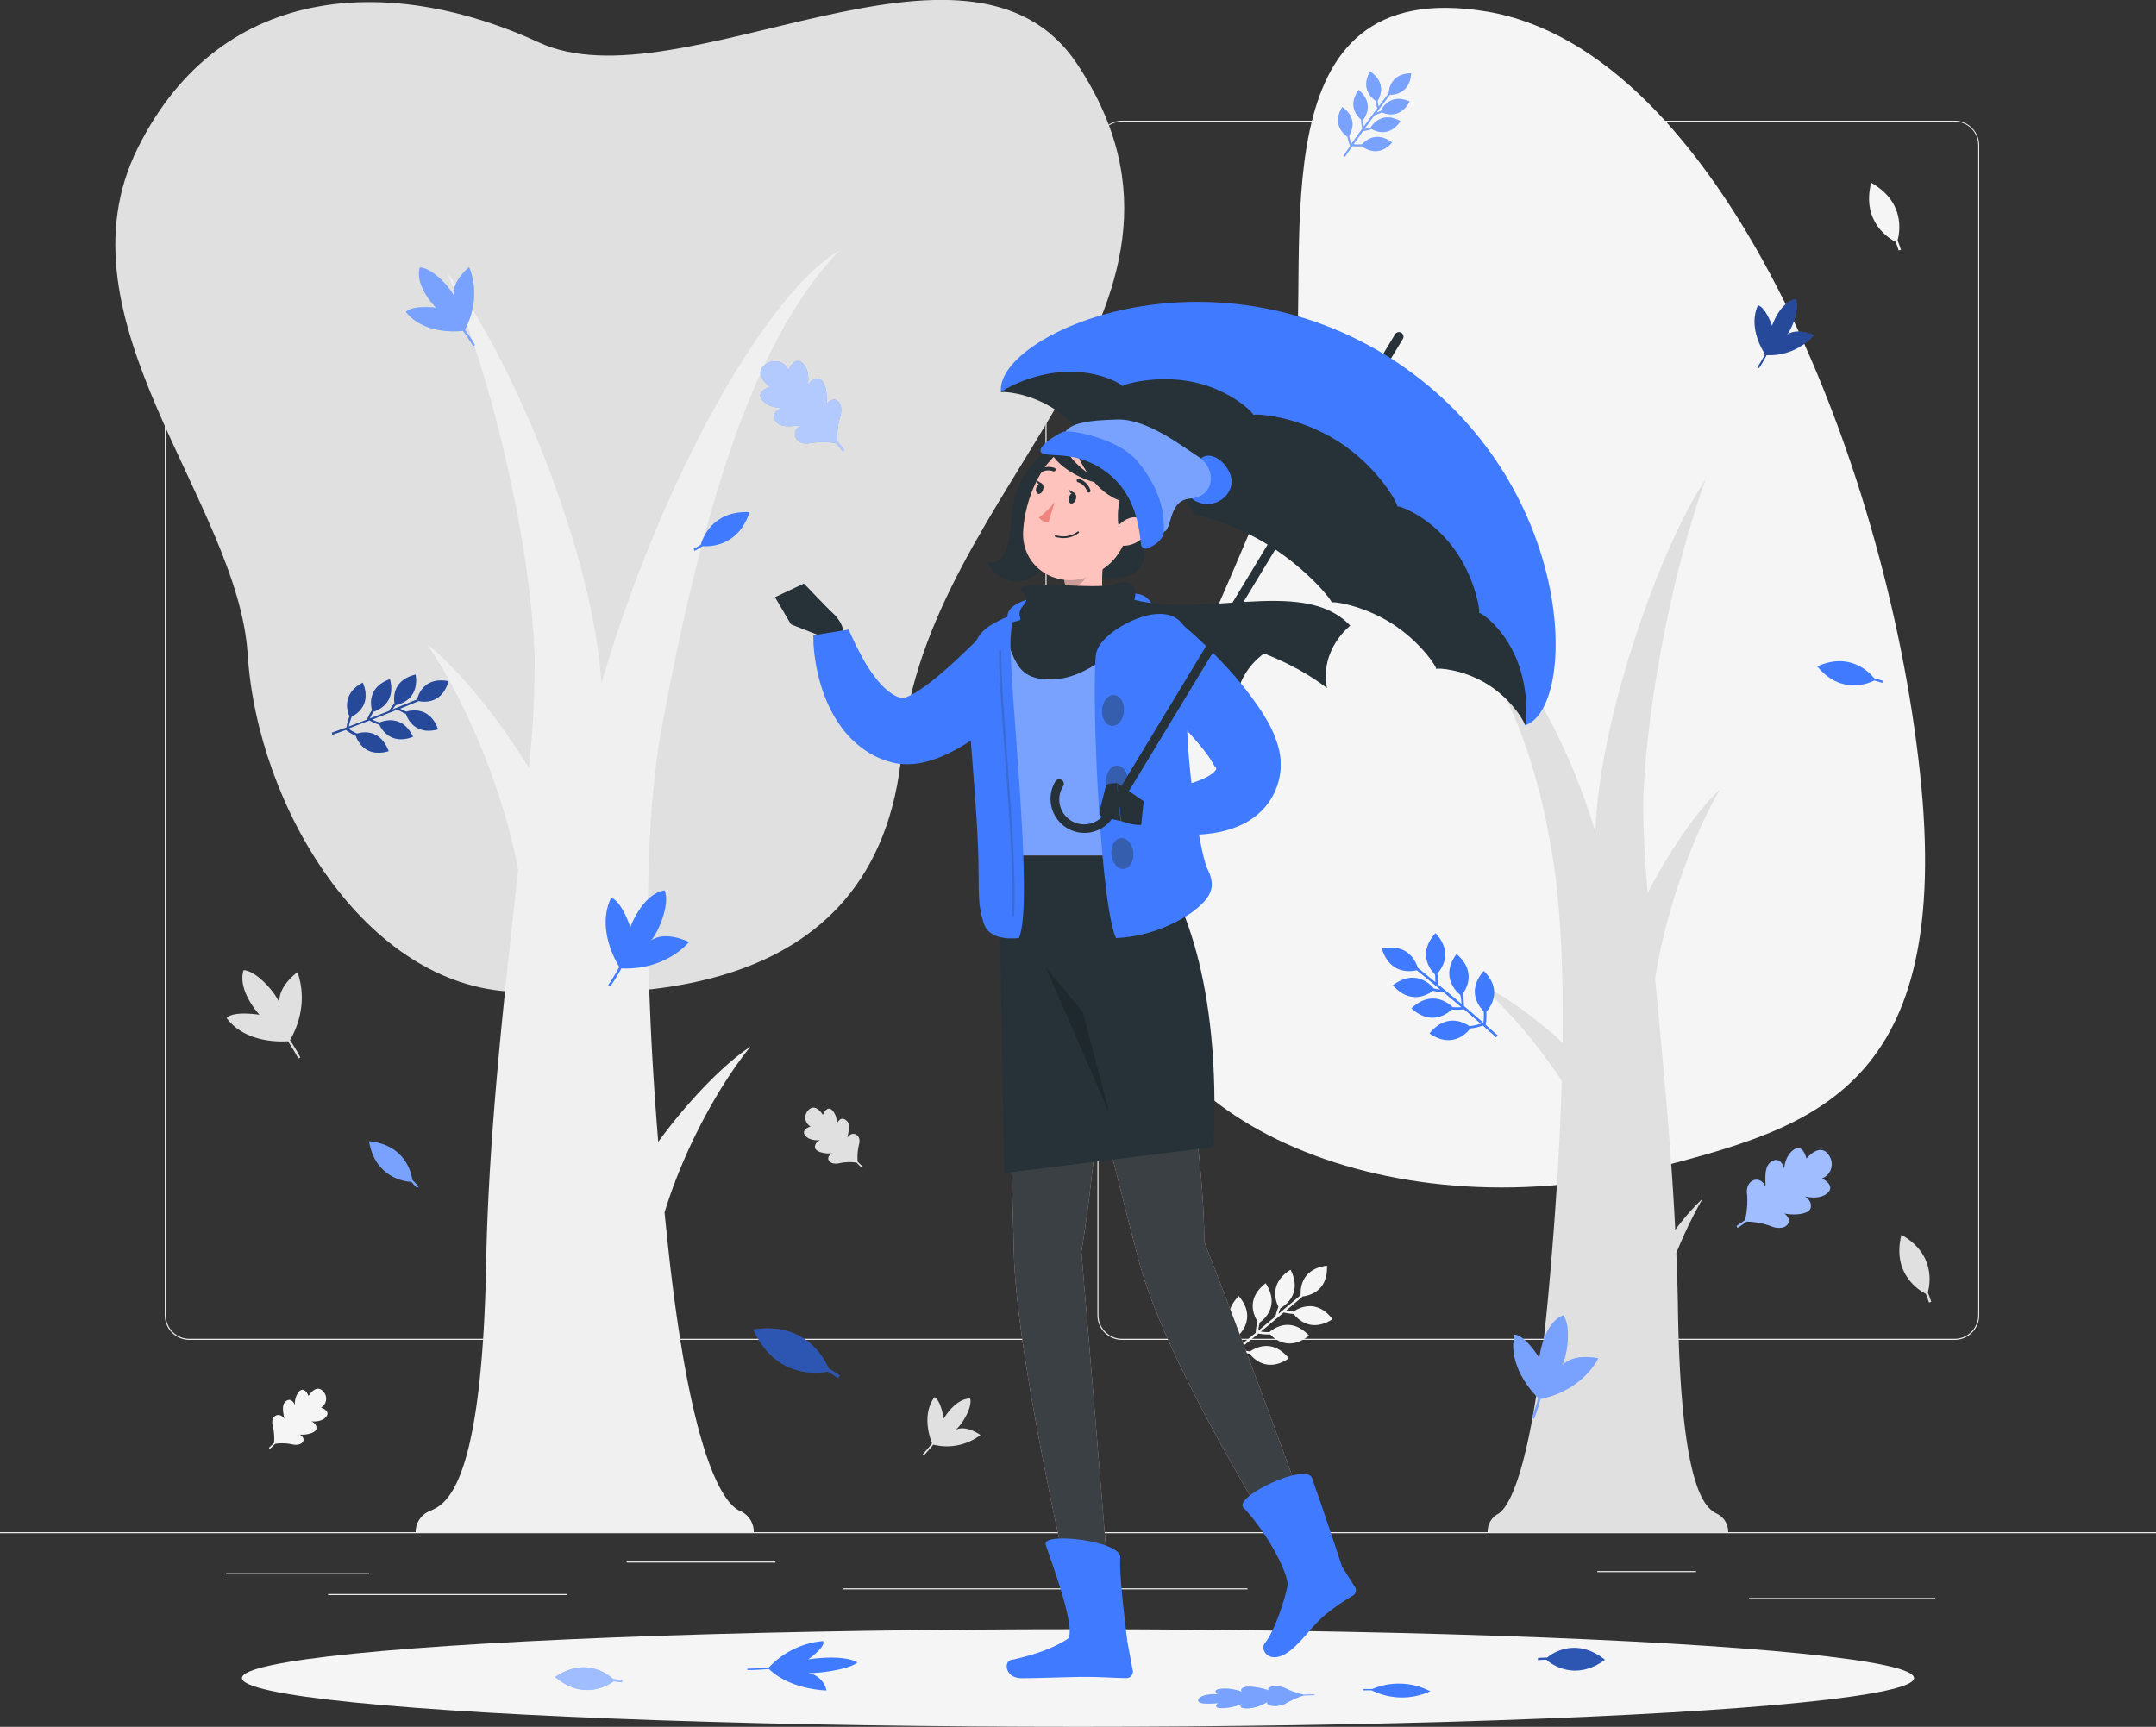 <svg xmlns="http://www.w3.org/2000/svg" viewBox="0 0 500 400.56"><rect x="0" y="0" width="500" height="400.56" fill="#333333" stroke="none"/><defs><style>.cls-1{fill:#ebebeb;}.cls-2{fill:#e0e0e0;}.cls-3{fill:#f0f0f0;}.cls-4{fill:#f5f5f5;}.cls-10,.cls-12,.cls-13,.cls-5{fill:#263238;}.cls-6{fill:#407bff;}.cls-15,.cls-16,.cls-7{fill:#fff;}.cls-17,.cls-7{opacity:0.3;}.cls-8{fill:#ffc3bd;}.cls-13,.cls-9{opacity:0.2;}.cls-10{opacity:0.9;}.cls-11{fill:#ed847e;}.cls-12,.cls-14{opacity:0.4;}.cls-15{opacity:0.6;}.cls-16{opacity:0.5;}</style></defs><title>imge_beautiful</title><g id="Background_Complete" data-name="Background Complete"><rect class="cls-1" y="355.4" width="500" height="0.25"/><rect class="cls-1" x="52.46" y="364.92" width="33.12" height="0.25"/><rect class="cls-1" x="145.33" y="362.21" width="34.5" height="0.25"/><rect class="cls-1" x="76.08" y="369.75" width="55.42" height="0.25"/><rect class="cls-1" x="405.64" y="370.67" width="43.19" height="0.25"/><rect class="cls-1" x="370.43" y="364.42" width="22.9" height="0.25"/><rect class="cls-1" x="195.63" y="368.43" width="93.68" height="0.25"/><path class="cls-1" d="M237,337.8H43.91a5.71,5.71,0,0,1-5.7-5.71V60.66A5.71,5.71,0,0,1,43.91,55H237a5.71,5.71,0,0,1,5.71,5.71V332.09A5.71,5.71,0,0,1,237,337.8ZM43.91,55.2a5.46,5.46,0,0,0-5.45,5.46V332.09a5.46,5.46,0,0,0,5.45,5.46H237a5.47,5.47,0,0,0,5.46-5.46V60.66A5.47,5.47,0,0,0,237,55.2Z" transform="translate(0 -27)"/><path class="cls-1" d="M453.31,337.8H260.21a5.72,5.72,0,0,1-5.71-5.71V60.66A5.72,5.72,0,0,1,260.21,55h193.1A5.71,5.71,0,0,1,459,60.66V332.09A5.71,5.71,0,0,1,453.31,337.8ZM260.21,55.2a5.47,5.47,0,0,0-5.46,5.46V332.09a5.47,5.47,0,0,0,5.46,5.46h193.1a5.47,5.47,0,0,0,5.46-5.46V60.66a5.47,5.47,0,0,0-5.46-5.46Z" transform="translate(0 -27)"/><path class="cls-2" d="M119.25,257.05c-34.49-1.18-59.57-42.9-61.81-78.27S12.15,101.13,31.93,61.37,92.36,21.76,125,36.85,224.85,4,249.91,42c37.83,57.41-35.36,97.6-40.73,158.9S141.45,257.81,119.25,257.05Z" transform="translate(0 -27)"/><path class="cls-3" d="M171.62,377.48c-3.4-1.47-11.44-10.81-16.91-63.45-.2-1.95-.4-3.87-.59-5.78,3.82-12.72,11.54-28.11,19.89-38.44-5.89,3.84-14.24,12.29-21.36,22.07-3.41-42-3.11-74.85.77-95.83,9.65-52.25,22-91.26,41.35-111-15.87,9-40.59,50.42-55.29,100.41-2.25-33.39-23.22-79.83-35.8-95.12C114.65,115.7,123.34,155,124,180a227.48,227.48,0,0,1-1.35,25.13c-7.65-12.47-16.83-23.4-23.54-28.63,9.81,14.46,18.14,35.93,21.05,52.42-3.05,27.68-6.88,61-7.42,91.3-1,52.91-9.74,55.84-13.14,57.31a5.26,5.26,0,0,0-3.21,4.92h78.42A5.26,5.26,0,0,0,171.62,377.48Z" transform="translate(0 -27)"/><path class="cls-4" d="M385,297.67c-61.05,16.09-123-10.11-124.29-53.28s36-95.61,39.56-128.06S291,20.78,344.75,29.67s92.56,103.11,100.5,176.44S420.43,288.33,385,297.67Z" transform="translate(0 -27)"/><path class="cls-2" d="M398.47,378.28c-2.42-1.22-8.67-3.67-9.34-47.93-.06-4.17-.19-8.42-.37-12.7a106.28,106.28,0,0,1,6.08-12.59,54.68,54.68,0,0,0-6.33,7.22c-1-20-3-40.55-4.66-58.29,2.07-13.79,8-31.75,15-43.85-4.78,4.38-11.31,13.52-16.75,24-.68-8.56-1.08-15.78-1-21,.49-20.87,6.67-53.74,14.46-74.92C386.39,151.3,370.9,192,370,220c-11.6-38.26-33.84-61.42-55.89-70.49,22.26,16.81,39.22,33.33,46.08,77,1.67,10.63,2.41,24.93,2.19,42.36-7.11-6.56-14.77-11.8-19.7-13.78,6.8,5.68,14.1,14.36,19.51,22.65-.41,14.11-1.37,30-2.92,47.45-3.89,44-9.61,51.84-12,53.06A4.62,4.62,0,0,0,345,382.4h55.78A4.62,4.62,0,0,0,398.47,378.28Z" transform="translate(0 -27)"/><path class="cls-2" d="M64.83,259.7c-1.07-2.66-5.42-7.54-8.34-7.65-1.53,4.73,3.69,10.34,3.69,10.34s-6-1-7.64.75c4.32,5.79,12.44,5.52,14.23,5.39a41.35,41.35,0,0,1,2.4,4l.48-.25a40.7,40.7,0,0,0-2.4-4c4.92-8.53,1.71-15.75,1.71-15.75S64.35,255.79,64.83,259.7Z" transform="translate(0 -27)"/><path class="cls-2" d="M221.65,358.64c1.56-1.29,3.9-5.26,3.34-7.24-3.5,0-6.14,4.69-6.14,4.69s-.6-4.22-2.15-5c-3,4.14-1,9.54-.56,10.7A28.28,28.28,0,0,1,214,364.3l.27.27a30.17,30.17,0,0,0,2.17-2.47,12.87,12.87,0,0,0,10.94-2.23S224.18,357.48,221.65,358.64Z" transform="translate(0 -27)"/><path class="cls-2" d="M235.36,193.69c-.38-2-2.73-5.95-4.74-6.42-1.69,3.07,1.16,7.65,1.16,7.65s-4-1.51-5.39-.51c2.21,4.58,7.87,5.5,9.12,5.65a30.61,30.61,0,0,1,1.12,3.08L237,203a31.71,31.71,0,0,0-1.12-3.09,12.91,12.91,0,0,0,3.31-10.66S235.56,190.92,235.36,193.69Z" transform="translate(0 -27)"/><path class="cls-4" d="M73.39,358.36c.1-1.19-1.2-1.66-1.2-1.66s2.39.3,3.47-1.09-1.23-2.09-1.23-2.09a2.39,2.39,0,0,0,.65-3.62h0c-1.74-2.16-3.52.92-3.52.92s-.87-2.29-2.15-1.1a4.22,4.22,0,0,0-1,3.23s-.7-1.86-2-1c-1.12.78-.83,2.34-.45,4.17-1.2-1.83-3.36-.63-2.71,1.57a13.33,13.33,0,0,1,.31,4c-.39.4-.8.8-1.2,1.14l.22.26c.41-.36.83-.76,1.24-1.18a11.23,11.23,0,0,1,4,.14c2.39.53,3.48-1.32,1.68-2.28C71.37,359.91,73.32,359.28,73.39,358.36Z" transform="translate(0 -27)"/><path class="cls-4" d="M286.23,115.17a1.79,1.79,0,0,0-2.05.08s1.58-1.82,1-3.49-2.43-.13-2.43-.13a2.38,2.38,0,0,0-2.64-2.56h0c-2.76.25-1.19,3.44-1.19,3.44s-2.39-.55-2.11,1.18a4.21,4.21,0,0,0,2.1,2.66s-1.93-.44-1.9,1.11c0,1.37,1.48,2,3.21,2.7-2.18,0-2.38,2.45-.19,3.12a13.22,13.22,0,0,1,3.53,2c.11.55.21,1.1.28,1.62l.33,0c-.07-.53-.17-1.11-.29-1.68a11,11,0,0,1,2.33-3.22c1.76-1.69.82-3.63-1-2.66C286.41,117.72,287,115.75,286.23,115.17Z" transform="translate(0 -27)"/><path class="cls-2" d="M189,293.14c-.1-1.19,1.21-1.66,1.21-1.66s-2.39.3-3.48-1.08,1.24-2.1,1.24-2.1a2.38,2.38,0,0,1-.65-3.61h0c1.74-2.16,3.51.92,3.51.92s.88-2.3,2.16-1.1a4.2,4.2,0,0,1,1.05,3.22s.7-1.85,2-1,.84,2.34.46,4.17c1.2-1.82,3.36-.62,2.71,1.57a13.07,13.07,0,0,0-.31,4c.39.4.8.79,1.19,1.14l-.22.25c-.41-.35-.83-.76-1.23-1.17a11,11,0,0,0-4,.14c-2.38.53-3.47-1.33-1.67-2.29C191,294.7,189,294.07,189,293.14Z" transform="translate(0 -27)"/><path class="cls-2" d="M446.64,327.14c.27.67.51,1.35.71,2l.53-.17c-.23-.7-.5-1.44-.79-2.17.52-1.9,1.8-8.91-6.13-13.37C438.68,322.55,445.17,326.39,446.64,327.14Z" transform="translate(0 -27)"/><path class="cls-4" d="M439.62,83.1c.27.67.51,1.35.71,2l.52-.16c-.22-.7-.49-1.44-.78-2.18.52-1.89,1.8-8.91-6.13-13.37C431.66,78.52,438.15,82.36,439.62,83.1Z" transform="translate(0 -27)"/><path class="cls-4" d="M289.93,340.47a10.9,10.9,0,0,1-2.52-.53c1.51-1.21,3-2.42,4.45-3.6a12.34,12.34,0,0,0,2.72.2c1,1.09,4.44,3.95,9,.26-4.34-4.57-8.32-1.56-9.19-.8a12.26,12.26,0,0,1-2-.12c2-1.61,3.78-3.13,5.32-4.43a13.26,13.26,0,0,0,2.32.34c.9,1.19,4,4.41,9,1.21-3.83-5-8.1-2.43-9.06-1.76a12.42,12.42,0,0,1-1.7-.24c1.84-1.55,3.21-2.73,3.85-3.28,1.43-.16,5.87-1.16,5.62-7.13-6.07.76-6.18,5.49-6.1,6.82-.85.73-2.72,2.34-5.15,4.37.13-.45.28-.9.45-1.33,1-.57,5.19-3.3,2.36-8.92-5,3.09-3.49,7.27-2.81,8.6a12.8,12.8,0,0,0-.7,2.25c-1.24,1-2.6,2.16-4,3.33a12.24,12.24,0,0,1,.34-1.92c.95-.67,4.81-3.84,1.39-9.12-4.67,3.6-2.7,7.58-1.88,8.84a13.71,13.71,0,0,0-.44,2.68c-1.24,1-2.53,2.07-3.84,3.11a11.91,11.91,0,0,1-.08-2.59c1-1,3.86-4.55,0-9.07-4.33,4.4-1.39,8.22-.54,9.16a12.92,12.92,0,0,0,.15,2.89c-1,.83-2.08,1.65-3.11,2.45l.33.43c.94-.73,1.89-1.47,2.84-2.23a12.3,12.3,0,0,0,2.84.66c.77,1,4,4.58,9.11,1.08C295.09,337.47,291.13,339.64,289.93,340.47Z" transform="translate(0 -27)"/></g><g id="Shadow"><ellipse id="_Path_" data-name="&lt;Path&gt;" class="cls-4" cx="250" cy="389.24" rx="193.89" ry="11.32"/></g><g id="Character"><path class="cls-5" d="M353.63,195.27c.23-.36-2.77-5.79-8.45-9.41s-11.89-4-12.12-3.67c.23-.36-3.6-6.32-10.29-10.57s-13.72-5.2-13.95-4.84c.23-.36-5.3-7.4-14.1-13s-17.52-7.61-17.75-7.25c.23-.36-3.6-6.32-10.3-10.58s-13.72-5.2-14-4.84c.23-.36-2.78-5.79-8.46-9.41s-11.88-4-12.11-3.67c7.69-12.09,47.17-15.35,80.36,5.48l1,.65c.35.22.7.44,1,.67C347.53,146.05,361.32,183.18,353.63,195.27Z" transform="translate(0 -27)"/><path class="cls-5" d="M192.16,175.25l-8.73-3.43,7.77-4.2s4.69,3,4.4,6.62Z" transform="translate(0 -27)"/><polygon class="cls-5" points="179.73 138.52 186.43 135.36 192.33 141.47 183.43 144.81 179.73 138.52"/><path class="cls-6" d="M239.4,186.31,238,187.88c-.46.49-.94,1-1.41,1.44-.93,1-1.91,1.86-2.9,2.77a74.34,74.34,0,0,1-6.35,5.17,47.66,47.66,0,0,1-7.56,4.58,27.29,27.29,0,0,1-4.9,1.82,16.75,16.75,0,0,1-6.95.42,12.55,12.55,0,0,1-1.67-.4,13.65,13.65,0,0,1-1.41-.46,19.33,19.33,0,0,1-2.65-1.21,22.53,22.53,0,0,1-7.66-7.17,27.94,27.94,0,0,1-2.3-4,38.56,38.56,0,0,1-2.71-8.17c-.3-1.36-.5-2.72-.67-4.08-.08-.68-.14-1.37-.19-2.06s0-1.33-.08-2.16l8.22-1.34.67,1.48c.23.52.47,1,.72,1.55.48,1,1,2,1.53,3a35.81,35.81,0,0,0,3.45,5.34,16.07,16.07,0,0,0,3.77,3.6,6.87,6.87,0,0,0,1.74.81,6.33,6.33,0,0,0,.79.18,1.72,1.72,0,0,0,.39,0c.11,0,.33.05.14,0-.38-.1-.1-.13.38-.37a17.9,17.9,0,0,0,2-1,46.4,46.4,0,0,0,4.86-3.56c1.66-1.38,3.35-2.87,5-4.43l2.48-2.36,2.36-2.31Z" transform="translate(0 -27)"/><path class="cls-5" d="M253.11,167.65c12.82,7.85,34.46-.07,41.29,10.11,0,0-7.94,4.23-7.69,13.43,0,0-9.14-11.63-27.75-13.26C246.65,176.86,253.11,167.65,253.11,167.65Z" transform="translate(0 -27)"/><path class="cls-6" d="M233.75,170.94c-2.08-7.64,23.22-6.64,29.55-6.25s5.66,10.34,2.87,19.5S238.74,189.28,233.75,170.94Z" transform="translate(0 -27)"/><path class="cls-6" d="M226.41,178.88c-.14,6.29.74,19.39,5.17,46.6h35.26c-.52-12.74-1.13-21.25,3.53-43.59a8.94,8.94,0,0,0-7.86-10.72c-1.39-.14-2.88-.26-4.39-.33a111.12,111.12,0,0,0-16,0c-3.44.32-7.13.87-9.94,1.35A6.93,6.93,0,0,0,226.41,178.88Z" transform="translate(0 -27)"/><path class="cls-7" d="M226.41,178.88c-.14,6.29.74,19.39,5.17,46.6h35.26c-.52-12.74-1.13-21.25,3.53-43.59a8.94,8.94,0,0,0-7.86-10.72c-1.39-.14-2.88-.26-4.39-.33a111.12,111.12,0,0,0-16,0c-3.44.32-7.13.87-9.94,1.35A6.93,6.93,0,0,0,226.41,178.88Z" transform="translate(0 -27)"/><path class="cls-5" d="M244,130.94c-3,1.49-8.8,6.5-9.41,16-.29,4.63-1.11,11.69-5.78,10.41,6.08,9.11,13.61,2.16,13.93-.58,2.77,3,25,9.55,22.44-3.23C266.52,143.38,265.51,130.3,244,130.94Z" transform="translate(0 -27)"/><path class="cls-8" d="M256.53,152.81c-1,5.15-2,14.59,1.59,18,0,0-2.65,3.31-11.41,7-6.9-4.32-4.61-7-4.61-7,5.75-1.37,5.6-5.63,4.6-9.64Z" transform="translate(0 -27)"/><path class="cls-9" d="M252.52,156.23l-5.81,5a16.73,16.73,0,0,1,.49,2.84c2.19-.32,5.21-2.73,5.44-5A7.57,7.57,0,0,0,252.52,156.23Z" transform="translate(0 -27)"/><path class="cls-8" d="M263.69,145.31c-2.93,8.1-4,11.6-9.41,14.61-8.14,4.53-17.45-.84-17-9.65.4-7.94,5.12-19.86,14.16-20.78A11.76,11.76,0,0,1,263.69,145.31Z" transform="translate(0 -27)"/><path class="cls-5" d="M249.5,131.72c2.8,6.39,7.17,12.26,14.92,12.17C265.08,140.69,263.73,132.81,249.5,131.72Z" transform="translate(0 -27)"/><path class="cls-5" d="M243.51,131c.53,3.77,8.66,8.75,14.61,8.33-4.36-.56-10.35-5.7-10.8-8.33A21.3,21.3,0,0,0,243.51,131Z" transform="translate(0 -27)"/><path class="cls-5" d="M259.74,150.59c-1.14-4-.22-9.72,1.92-11.39s6.08,7.54,5.8,10.38S259.74,150.59,259.74,150.59Z" transform="translate(0 -27)"/><path class="cls-8" d="M231.58,225.48s3,65.39,3.54,91.87c.6,27.54,16.23,91.87,16.23,91.87h7s-4.28-53.46-7.56-91.87c5-29.5,8.32-91.87,8.32-91.87Z" transform="translate(0 -27)"/><path class="cls-10" d="M231.58,225.48s3,65.39,3.54,91.87c.6,27.54,16.23,91.87,16.23,91.87h7s-4.28-53.46-7.56-91.87c5-29.5,8.32-91.87,8.32-91.87Z" transform="translate(0 -27)"/><path class="cls-6" d="M250.33,405.66l11.1,2,1.29,6.95a1.5,1.5,0,0,1-1.5,1.65c-3.64-.06-5.4-.28-10-.28-2.83,0-10.38.3-14.29.3s-4.12-3.87-2.49-4.22c7.3-1.56,11.87-3.73,14.33-5.79A2.44,2.44,0,0,1,250.33,405.66Z" transform="translate(0 -27)"/><path class="cls-8" d="M240.79,225.48s16.56,68.47,23.34,94.08c7.11,26.9,37.9,74,38.65,75.81l5.63-2.11S288.8,339,279.29,315.13c0-29.9-12.45-89.65-12.45-89.65Z" transform="translate(0 -27)"/><path class="cls-10" d="M240.79,225.48s16.56,68.47,23.34,94.08c7.11,26.9,37.9,74,38.65,75.81l5.63-2.11S288.8,339,279.29,315.13c0-29.9-12.45-89.65-12.45-89.65Z" transform="translate(0 -27)"/><path class="cls-5" d="M249.51,142.79c-.2.67-.71,1.11-1.15,1s-.64-.77-.44-1.45.71-1.11,1.15-1S249.71,142.12,249.51,142.79Z" transform="translate(0 -27)"/><path class="cls-5" d="M241.91,140.56c-.19.67-.71,1.11-1.15,1s-.63-.78-.44-1.45.72-1.12,1.16-1S242.11,139.89,241.91,140.56Z" transform="translate(0 -27)"/><path class="cls-5" d="M241.66,139.21l-1.48-.94S240.64,139.77,241.66,139.21Z" transform="translate(0 -27)"/><path class="cls-11" d="M244.57,143.46a18.46,18.46,0,0,1-3.66,3.58,3,3,0,0,0,2.27,1.16Z" transform="translate(0 -27)"/><path class="cls-5" d="M245.92,151.77a7.66,7.66,0,0,1-1.16-.23.22.22,0,0,1-.14-.26.22.22,0,0,1,.26-.14,5.51,5.51,0,0,0,5-.81.21.21,0,0,1,.29,0,.2.2,0,0,1,0,.29A5.76,5.76,0,0,1,245.92,151.77Z" transform="translate(0 -27)"/><path class="cls-8" d="M264.71,152a6.3,6.3,0,0,1-4.55,1.58c-2.2-.14-2.57-2.29-1.35-4,1.1-1.53,3.57-3.29,5.49-2.31A2.83,2.83,0,0,1,264.71,152Z" transform="translate(0 -27)"/><path class="cls-5" d="M252.32,141.22a.43.43,0,0,1-.22-.24,3.26,3.26,0,0,0-2.09-2.11.42.42,0,0,1-.3-.5.41.41,0,0,1,.5-.3,4.11,4.11,0,0,1,2.67,2.64.41.41,0,0,1-.56.51Z" transform="translate(0 -27)"/><path class="cls-5" d="M241,136.76a.37.37,0,0,1-.25-.18.41.41,0,0,1,.13-.56,4.08,4.08,0,0,1,3.73-.45.42.42,0,0,1-.34.76,3.22,3.22,0,0,0-3,.38A.4.4,0,0,1,241,136.76Z" transform="translate(0 -27)"/><path class="cls-5" d="M249.26,141.43l-1.48-.93S248.24,142,249.26,141.43Z" transform="translate(0 -27)"/><path class="cls-5" d="M231.58,225.48l1.32,73.61,48.5-6c1.89-38.26-7.47-59.5-14.56-67.6Z" transform="translate(0 -27)"/><polygon class="cls-9" points="257.3 258.3 251.12 234.77 242.56 224.47 257.3 258.3"/><path class="cls-6" d="M242.5,385.29c.94,3,7.14,19.14,5.21,21.88l13.72.45s-2-15.41-1.62-19.3S241.57,382.25,242.5,385.29Z" transform="translate(0 -27)"/><path class="cls-6" d="M300,392.61l11.28-2.13,2.82,4.45a1.43,1.43,0,0,1-.3,2.16,50.44,50.44,0,0,0-6.23,4.3c-3.61,2.85-6.56,8-10.15,9.59s-5.15-1.55-4.11-2.81c2.42-2.93,5.17-11.5,5.45-14.48C298.81,393.12,299.47,392.81,300,392.61Z" transform="translate(0 -27)"/><path class="cls-6" d="M288.36,376.7c5.55,5.83,10.55,15.35,10.29,18.38l12.62-4.6s-4.26-12.94-7-20.64C302.94,366.15,286,374.2,288.36,376.7Z" transform="translate(0 -27)"/><path class="cls-5" d="M237.26,164.55c2.45,2.45-1.69,2.77-.64,5.81.56,1.62-5.63-1-2.27,7.36,1.66,4.11,3.07,7.14,9.93,6.86s10.82-4.9,15.63-6.26,9.15-1.61,7.18-4.68-5.16-4.22-4.16-7,0-5.81-4.37-4.16S233.39,160.69,237.26,164.55Z" transform="translate(0 -27)"/><path class="cls-5" d="M259.25,165c18,6.83,42.53-4.9,53.89,7.13,0,0-7.15,5.46-5.4,14.5,0,0-15.88-13.37-41-12.44C254.35,174.69,259.25,165,259.25,165Z" transform="translate(0 -27)"/><path class="cls-6" d="M268.64,169.41c-5.5.13-14.11,5.26-14.5,9.55-1,10.56,1.06,57.82,4.68,65.64a34,34,0,0,0,17.53-5.92c4.61-3.4,5.72-6,3.73-10s-5.29-27.7-4.71-36.81S278.8,169.18,268.64,169.41Z" transform="translate(0 -27)"/><path class="cls-5" d="M266.82,213.93l-7.75-5.29.9,8.79s5.13,2.18,7.95-.09Z" transform="translate(0 -27)"/><path class="cls-5" d="M256.37,209.66,255,215.17a1.17,1.17,0,0,0,.9,1.42l4,.84-.9-8.79-1.65.13A1.18,1.18,0,0,0,256.37,209.66Z" transform="translate(0 -27)"/><path class="cls-6" d="M273.68,171.44c1.19,1,2.21,1.86,3.27,2.83s2.06,1.91,3.07,2.89c2,2,4,4,5.89,6.18a79.14,79.14,0,0,1,5.5,7A47.61,47.61,0,0,1,294,194.4a26.64,26.64,0,0,1,2.26,5.19,17.07,17.07,0,0,1,.73,3.69c0,.35,0,.74,0,1.14v.29l0,.22,0,.45a15.31,15.31,0,0,1-3.54,8.75,16.57,16.57,0,0,1-5.36,4.11A23.6,23.6,0,0,1,282.8,220a35.29,35.29,0,0,1-9.44.55c-1.5-.08-3-.28-4.41-.5s-2.82-.54-4.38-.95l.88-8.28c4.78-.65,10-1.53,13.67-3.21,1.81-.79,3-1.94,2.93-2.32,0-.2-.13-.19-.17-.37s-.07-.43-.09-.09c0,.13-.07,0-.19-.22a21.09,21.09,0,0,0-1.23-2c-.56-.82-1.23-1.69-1.95-2.57-1.47-1.75-3.09-3.57-4.83-5.33s-3.53-3.55-5.36-5.31l-2.77-2.62-2.72-2.54Z" transform="translate(0 -27)"/><path class="cls-6" d="M231.14,171.24c4.82-2.66,3.37-.29,3.22,4-.37,10.6,5.55,61.53,1.93,69.35-2.56.29-7,.1-8.12-3.33s-1.22-5.6-1.22-11.35c0-16-3-37.62-2.33-46.72S228.65,172.63,231.14,171.24Z" transform="translate(0 -27)"/><path class="cls-12" d="M260.66,192c-.15,2-1.41,3.49-2.82,3.38s-2.41-1.8-2.26-3.78,1.41-3.49,2.81-3.38S260.81,190.05,260.66,192Z" transform="translate(0 -27)"/><path class="cls-12" d="M261.61,208.15c0,2-1.11,3.6-2.52,3.61s-2.56-1.58-2.58-3.56,1.11-3.6,2.52-3.62S261.59,206.17,261.61,208.15Z" transform="translate(0 -27)"/><path class="cls-12" d="M262.82,224.74c.2,2-.78,3.68-2.18,3.82s-2.7-1.35-2.89-3.32.78-3.69,2.18-3.83S262.63,222.76,262.82,224.74Z" transform="translate(0 -27)"/><path class="cls-13" d="M235.17,239.48l-.53,0c.51-8.74-.54-22.87-1.56-36.54-.73-9.78-1.41-19-1.41-25.09h.52c0,6.05.69,15.28,1.42,25.05C234.62,216.56,235.68,230.71,235.17,239.48Z" transform="translate(0 -27)"/><path class="cls-6" d="M278.32,133.5c1.84-1.9,5.33-.27,6.9,3.26s-1.56,7.43-5.65,7.13-6.38-4.71-3.91-6.29S277.07,134.77,278.32,133.5Z" transform="translate(0 -27)"/><path class="cls-6" d="M246.71,128.74c-.25-3.66,5.88-4.27,12.54-4.42s14.66,6,18.79,8.72,3.79,9.2-2,9.6-3.77,8.89-7,7.64S266.86,131.08,246.71,128.74Z" transform="translate(0 -27)"/><path class="cls-7" d="M246.71,128.74c-.25-3.66,5.88-4.27,12.54-4.42s14.66,6,18.79,8.72,3.79,9.2-2,9.6-3.77,8.89-7,7.64S266.86,131.08,246.71,128.74Z" transform="translate(0 -27)"/><path class="cls-6" d="M246.43,127.21c-2.55,1.17-6.09,3.85-4.9,4.78,1.56,1.22,7.23-.54,13.85,3.68,7.39,4.73,8.67,12.25,9.24,17.62a1.09,1.09,0,0,0,1.47.9c2.3-.81,3.87-2.61,3.82-3.91-.06-1.53.74-8.22-6.32-16.5C259.28,128.71,248,126.48,246.43,127.21Z" transform="translate(0 -27)"/><path class="cls-5" d="M251.49,220.2a7.88,7.88,0,0,1-6.74-11.93,1.06,1.06,0,0,1,1.45-.35,1,1,0,0,1,.35,1.44,5.77,5.77,0,1,0,9.89,5.94l67.09-110.76a1.05,1.05,0,0,1,1.8,1.09L258.24,216.39A7.86,7.86,0,0,1,251.49,220.2Z" transform="translate(0 -27)"/><path class="cls-6" d="M353.63,195.27c.36-.14,1.14-7.92-1.91-15.35s-8.43-11-8.72-10.72c.34-.2-.85-8.51-6.26-15.54s-12.44-9.49-12.67-9.15c.3-.25-4.24-9.11-13.81-15.17s-19.5-6.45-19.6-6.07c.21-.35-5-5.69-13.65-7.59s-16.7.53-16.74.92c.13-.38-5.39-3.76-13.4-3.35s-14.75,4.4-14.72,4.78c-1.72-12.87,45.82-35,89.06-8.74l1.29.8,1.28.83C365.93,138.92,366,191.37,353.63,195.27Z" transform="translate(0 -27)"/></g><g id="Leafs"><path class="cls-6" d="M108.78,89s-4.08,3.17-3.49,6.74c-1.09-2.4-5.26-6.69-7.94-6.67-1.2,4.39,3.79,9.31,3.79,9.31s-5.5-.69-7,1c4.19,5.12,11.61,4.55,13.24,4.36a39.63,39.63,0,0,1,2.35,3.55l.44-.24a38.5,38.5,0,0,0-2.36-3.56C112,95.5,108.78,89,108.78,89Z" transform="translate(0 -27)"/><path class="cls-7" d="M108.78,89s-4.08,3.17-3.49,6.74c-1.09-2.4-5.26-6.69-7.94-6.67-1.2,4.39,3.79,9.31,3.79,9.31s-5.5-.69-7,1c4.19,5.12,11.61,4.55,13.24,4.36a39.63,39.63,0,0,1,2.35,3.55l.44-.24a38.5,38.5,0,0,0-2.36-3.56C112,95.5,108.78,89,108.78,89Z" transform="translate(0 -27)"/><path class="cls-6" d="M370.64,342.08s-5.68-1.34-8.39,1.7c1.33-2.65,2.15-9.35.25-11.69-4.72,2-5.51,9.91-5.51,9.91s-3.28-5.33-5.79-5.42c-1.55,7.3,4.2,13.43,5.52,14.72a45.17,45.17,0,0,1-1.46,4.58l.52.21a43.74,43.74,0,0,0,1.47-4.59C367.22,349.5,370.64,342.08,370.64,342.08Z" transform="translate(0 -27)"/><path class="cls-7" d="M370.64,342.08s-5.68-1.34-8.39,1.7c1.33-2.65,2.15-9.35.25-11.69-4.72,2-5.51,9.91-5.51,9.91s-3.28-5.33-5.79-5.42c-1.55,7.3,4.2,13.43,5.52,14.72a45.17,45.17,0,0,1-1.46,4.58l.52.21a43.74,43.74,0,0,0,1.47-4.59C367.22,349.5,370.64,342.08,370.64,342.08Z" transform="translate(0 -27)"/><path class="cls-6" d="M159.78,245.52s-5.33-2.74-8.79-.37c2-2.32,4.45-8.81,3.12-11.61-5.21.88-7.93,8.54-7.93,8.54s-2-6.12-4.46-6.83c-3.33,6.91.9,14.44,1.9,16.05a45.3,45.3,0,0,1-2.58,4.22l.47.33a43.35,43.35,0,0,0,2.59-4.22C154.55,252.09,159.78,245.52,159.78,245.52Z" transform="translate(0 -27)"/><path class="cls-6" d="M191.67,419.12a5.18,5.18,0,0,0-4.31-4.05c3,.12,9.81-.93,11.49-2.45-3.48-2-11.41-.71-11.41-.71s4.16-2.91,3.45-4.25a19.52,19.52,0,0,0-12.62,6.16c-1.57.12-3.38.23-4.94.25l0,.32c1.57,0,3.37-.12,5-.24C183.34,419,191.67,419.12,191.67,419.12Z" transform="translate(0 -27)"/><path class="cls-6" d="M420.66,104.74s-3.83-1.83-6.24-.09c1.36-1.68,3-6.32,2-8.28-3.66.72-5.45,6.2-5.45,6.2s-1.51-4.29-3.28-4.75c-2.23,5,.91,10.21,1.65,11.33a28.45,28.45,0,0,1-1.74,3l.34.23a32.76,32.76,0,0,0,1.75-3A13.77,13.77,0,0,0,420.66,104.74Z" transform="translate(0 -27)"/><path class="cls-14" d="M420.66,104.74s-3.83-1.83-6.24-.09c1.36-1.68,3-6.32,2-8.28-3.66.72-5.45,6.2-5.45,6.2s-1.51-4.29-3.28-4.75c-2.23,5,.91,10.21,1.65,11.33a28.45,28.45,0,0,1-1.74,3l.34.23a32.76,32.76,0,0,0,1.75-3A13.77,13.77,0,0,0,420.66,104.74Z" transform="translate(0 -27)"/><path class="cls-6" d="M191.65,120.89c.33-2.84-.39-5.79-1.75-6-1.74-.28-2.58,1.59-2.58,1.59s.71-3.49-1.21-5.25-3.23,1.59-3.23,1.59a3.52,3.52,0,0,0-5.26-1.36h0c-3.37,2.33,1,5.29,1,5.29s-3.48,1-1.86,3,4.64,1.91,4.64,1.91-2.81.83-1.64,2.81c1,1.75,3.36,1.5,6.1,1.14-2.83,1.56-1.3,4.89,2,4.18a19.45,19.45,0,0,1,6,0c.55.63,1.08,1.28,1.54,1.9l.41-.3c-.48-.64-1-1.31-1.6-1.95a16.52,16.52,0,0,1,.65-5.85C195.89,120.16,193.26,118.34,191.65,120.89Z" transform="translate(0 -27)"/><path class="cls-15" d="M191.65,120.89c.33-2.84-.39-5.79-1.75-6-1.74-.28-2.58,1.59-2.58,1.59s.71-3.49-1.21-5.25-3.23,1.59-3.23,1.59a3.52,3.52,0,0,0-5.26-1.36h0c-3.37,2.33,1,5.29,1,5.29s-3.48,1-1.86,3,4.64,1.91,4.64,1.91-2.81.83-1.64,2.81c1,1.75,3.36,1.5,6.1,1.14-2.83,1.56-1.3,4.89,2,4.18a19.45,19.45,0,0,1,6,0c.55.63,1.08,1.28,1.54,1.9l.41-.3c-.48-.64-1-1.31-1.6-1.95a16.52,16.52,0,0,1,.65-5.85C195.89,120.16,193.26,118.34,191.65,120.89Z" transform="translate(0 -27)"/><path class="cls-6" d="M413.79,308.47c2.81.55,5.8.06,6.12-1.28.41-1.71-1.39-2.7-1.39-2.7s3.43,1,5.33-.8-1.34-3.34-1.34-3.34a3.52,3.52,0,0,0,1.77-5.14h0c-2.06-3.55-5.35.55-5.35.55s-.76-3.55-2.9-2.09-2.26,4.47-2.26,4.47-.61-2.86-2.68-1.84c-1.82.89-1.75,3.23-1.61,6-1.34-2.94-4.77-1.67-4.31,1.69a19.72,19.72,0,0,1-.46,6c-.66.5-1.35,1-2,1.4l.26.42c.68-.43,1.39-.93,2.07-1.44a16.5,16.5,0,0,1,5.79,1.1C414.19,312.75,416.2,310.28,413.79,308.47Z" transform="translate(0 -27)"/><path class="cls-16" d="M413.79,308.47c2.81.55,5.8.06,6.12-1.28.41-1.71-1.39-2.7-1.39-2.7s3.43,1,5.33-.8-1.34-3.34-1.34-3.34a3.52,3.52,0,0,0,1.77-5.14h0c-2.06-3.55-5.35.55-5.35.55s-.76-3.55-2.9-2.09-2.26,4.47-2.26,4.47-.61-2.86-2.68-1.84c-1.82.89-1.75,3.23-1.61,6-1.34-2.94-4.77-1.67-4.31,1.69a19.72,19.72,0,0,1-.46,6c-.66.5-1.35,1-2,1.4l.26.42c.68-.43,1.39-.93,2.07-1.44a16.5,16.5,0,0,1,5.79,1.1C414.19,312.75,416.2,310.28,413.79,308.47Z" transform="translate(0 -27)"/><path class="cls-6" d="M294.25,419.1c-1.91-.68-4.58-1.08-5.65-.73-1.36.45-.51,1.08-.51,1.08a11.05,11.05,0,0,0-4.73-.73c-2.59.19-.95,1.26-.95,1.26s-3.85-.21-4.51,1.25h0c-.49,1.46,4.6.81,4.6.81s-1.54,1.23,1.05,1.18a12.26,12.26,0,0,0,4.5-1s-1.24,1,1,1.06a8.78,8.78,0,0,0,4.89-1.54c-.7,1.14,2.8,1.39,4.46.27a21.33,21.33,0,0,1,4-1.74l2.44-.06,0-.18-2.51.06a17,17,0,0,1-4-1.39C296.51,417.72,293.42,418.1,294.25,419.1Z" transform="translate(0 -27)"/><path class="cls-7" d="M294.25,419.1c-1.91-.68-4.58-1.08-5.65-.73-1.36.45-.51,1.08-.51,1.08a11.05,11.05,0,0,0-4.73-.73c-2.59.19-.95,1.26-.95,1.26s-3.85-.21-4.51,1.25h0c-.49,1.46,4.6.81,4.6.81s-1.54,1.23,1.05,1.18a12.26,12.26,0,0,0,4.5-1s-1.24,1,1,1.06a8.78,8.78,0,0,0,4.89-1.54c-.7,1.14,2.8,1.39,4.46.27a21.33,21.33,0,0,1,4-1.74l2.44-.06,0-.18-2.51.06a17,17,0,0,1-4-1.39C296.51,417.72,293.42,418.1,294.25,419.1Z" transform="translate(0 -27)"/><path class="cls-6" d="M173.83,145.8c-8.61-.42-10.91,6.09-11.31,7.55-.56.36-1.12.7-1.66,1l.24.44c.59-.33,1.2-.7,1.81-1.1C164.71,153.82,171.24,153.73,173.83,145.8Z" transform="translate(0 -27)"/><path class="cls-6" d="M85.58,291.72c1.44,8.5,8.29,9.35,9.8,9.43.47.47.93,1,1.33,1.41l.38-.33c-.44-.51-.94-1-1.46-1.54C95.37,298.91,93.88,292.55,85.58,291.72Z" transform="translate(0 -27)"/><path class="cls-7" d="M85.58,291.72c1.44,8.5,8.29,9.35,9.8,9.43.47.47.93,1,1.33,1.41l.38-.33c-.44-.51-.94-1-1.46-1.54C95.37,298.91,93.88,292.55,85.58,291.72Z" transform="translate(0 -27)"/><path class="cls-6" d="M174.71,335.38c5.11,11.49,15.09,10.2,17.26,9.77.83.49,1.64,1,2.38,1.51l.41-.6c-.81-.56-1.7-1.11-2.61-1.64C191.14,342,186.73,333.56,174.71,335.38Z" transform="translate(0 -27)"/><path class="cls-17" d="M174.71,335.38c5.11,11.49,15.09,10.2,17.26,9.77.83.49,1.64,1,2.38,1.51l.41-.6c-.81-.56-1.7-1.11-2.61-1.64C191.14,342,186.73,333.56,174.71,335.38Z" transform="translate(0 -27)"/><path class="cls-6" d="M421.44,181.58c5.5,6.65,11.86,4,13.21,3.27.64.17,1.27.36,1.85.56l.16-.47c-.64-.22-1.33-.42-2-.61C433.52,182.92,429,178.16,421.44,181.58Z" transform="translate(0 -27)"/><path class="cls-6" d="M128.75,416c6.55,5.6,12.35,1.86,13.57,1,.66.06,1.31.13,1.92.23l.08-.5c-.67-.1-1.38-.18-2.1-.24C140.88,415.23,135.65,411.3,128.75,416Z" transform="translate(0 -27)"/><path class="cls-16" d="M128.75,416c6.55,5.6,12.35,1.86,13.57,1,.66.06,1.31.13,1.92.23l.08-.5c-.67-.1-1.38-.18-2.1-.24C140.88,415.23,135.65,411.3,128.75,416Z" transform="translate(0 -27)"/><path class="cls-6" d="M372.21,412c-6.95,5.11-12.46,1-13.6,0-.66,0-1.32,0-1.94.09l0-.5c.67-.06,1.39-.08,2.12-.09C360.17,410.32,365.67,406.79,372.21,412Z" transform="translate(0 -27)"/><path class="cls-17" d="M372.21,412c-6.95,5.11-12.46,1-13.6,0-.66,0-1.32,0-1.94.09l0-.5c.67-.06,1.39-.08,2.12-.09C360.17,410.32,365.67,406.79,372.21,412Z" transform="translate(0 -27)"/><path class="cls-6" d="M331.7,419.31a15.75,15.75,0,0,1-13.6-.22c-.66,0-1.32,0-1.93,0l-.05-.3c.67,0,1.39,0,2.12,0A15.77,15.77,0,0,1,331.7,419.31Z" transform="translate(0 -27)"/><path class="cls-6" d="M82.78,197.17a10.56,10.56,0,0,1-2-1.18c1.66-.62,3.31-1.25,4.9-1.87a12.24,12.24,0,0,0,2.31,1c.59,1.24,2.74,4.7,7.8,2.79-2.47-5.21-6.8-3.72-7.78-3.31a12.42,12.42,0,0,1-1.71-.68c2.17-.84,4.19-1.65,5.9-2.34a11.87,11.87,0,0,0,1.92,1c.45,1.29,2.22,5,7.46,3.61-1.91-5.43-6.36-4.42-7.38-4.11a12.4,12.4,0,0,1-1.42-.69c2.05-.83,3.58-1.47,4.29-1.77,1.29.27,5.45.67,6.94-4.6-5.51-1.07-7,3-7.26,4.2-.95.39-3,1.26-5.73,2.34a11.17,11.17,0,0,1,.77-1c1-.2,5.45-1.39,4.6-7.08-5.28,1.24-5.12,5.33-4.91,6.68a12.3,12.3,0,0,0-1.25,1.75c-1.37.55-2.88,1.15-4.46,1.76a12.59,12.59,0,0,1,.85-1.58c1-.31,5.28-2,3.81-7.54-5.09,1.8-4.51,5.83-4.16,7.16a11.94,11.94,0,0,0-1.14,2.21l-4.23,1.61a10.78,10.78,0,0,1,.66-2.28c1.2-.61,4.66-2.86,2.58-7.9-5,2.59-3.56,6.76-3.09,7.82a11.63,11.63,0,0,0-.69,2.56l-3.41,1.24.16.47c1-.36,2.07-.74,3.11-1.13a11.62,11.62,0,0,0,2.29,1.39c.38,1.1,2.19,5.13,7.62,3.54C88.13,196,84.06,196.78,82.78,197.17Z" transform="translate(0 -27)"/><path class="cls-14" d="M82.78,197.17a10.56,10.56,0,0,1-2-1.18c1.66-.62,3.31-1.25,4.9-1.87a12.24,12.24,0,0,0,2.31,1c.59,1.24,2.74,4.7,7.8,2.79-2.47-5.21-6.8-3.72-7.78-3.31a12.42,12.42,0,0,1-1.71-.68c2.17-.84,4.19-1.65,5.9-2.34a11.87,11.87,0,0,0,1.92,1c.45,1.29,2.22,5,7.46,3.61-1.91-5.43-6.36-4.42-7.38-4.11a12.4,12.4,0,0,1-1.42-.69c2.05-.83,3.58-1.47,4.29-1.77,1.29.27,5.45.67,6.94-4.6-5.51-1.07-7,3-7.26,4.2-.95.39-3,1.26-5.73,2.34a11.17,11.17,0,0,1,.77-1c1-.2,5.45-1.39,4.6-7.08-5.28,1.24-5.12,5.33-4.91,6.68a12.3,12.3,0,0,0-1.25,1.75c-1.37.55-2.88,1.15-4.46,1.76a12.59,12.59,0,0,1,.85-1.58c1-.31,5.28-2,3.81-7.54-5.09,1.8-4.51,5.83-4.16,7.16a11.94,11.94,0,0,0-1.14,2.21l-4.23,1.61a10.78,10.78,0,0,1,.66-2.28c1.2-.61,4.66-2.86,2.58-7.9-5,2.59-3.56,6.76-3.09,7.82a11.63,11.63,0,0,0-.69,2.56l-3.41,1.24.16.47c1-.36,2.07-.74,3.11-1.13a11.62,11.62,0,0,0,2.29,1.39c.38,1.1,2.19,5.13,7.62,3.54C88.13,196,84.06,196.78,82.78,197.17Z" transform="translate(0 -27)"/><path class="cls-6" d="M312.88,58.48a8.41,8.41,0,0,0,.52,1.9c.85-1.21,1.71-2.41,2.55-3.56a10,10,0,0,1-.28-2.07c-.88-.74-3.21-3.21-.59-6.89,3.68,3.11,1.55,6.29,1,7a9.72,9.72,0,0,0,.19,1.52c1.14-1.56,2.22-3,3.14-4.26a11.85,11.85,0,0,1-.37-1.75c-.94-.64-3.54-2.86-1.31-6.8,4,2.7,2.21,6.08,1.74,6.84a8.42,8.42,0,0,0,.26,1.29c1.1-1.47,1.94-2.58,2.33-3.09.07-1.1.63-4.53,5.2-4.61-.31,4.67-3.92,5-4.94,5-.52.69-1.66,2.19-3.11,4.13a9.92,9.92,0,0,0,1-.4c.39-.81,2.29-4.11,6.7-2.2-2.13,4-5.39,3-6.44,2.53a10.59,10.59,0,0,1-1.68.64c-.74,1-1.54,2.08-2.37,3.22a10.34,10.34,0,0,0,1.46-.35c.46-.75,2.71-3.84,6.9-1.46-2.54,3.73-5.67,2.39-6.67,1.83a10.23,10.23,0,0,1-2,.45l-2.2,3.07a8.67,8.67,0,0,0,2,0c.75-.84,3.31-3.15,6.93-.39-3.17,3.51-6.22,1.43-7,.82a9.62,9.62,0,0,1-2.21,0c-.58.83-1.17,1.67-1.73,2.49l-.34-.23c.51-.75,1-1.51,1.57-2.27a9.72,9.72,0,0,1-.63-2.14c-.8-.55-3.67-2.87-1.23-6.91C314.94,54.41,313.46,57.53,312.88,58.48Z" transform="translate(0 -27)"/><path class="cls-7" d="M312.88,58.48a8.41,8.41,0,0,0,.52,1.9c.85-1.21,1.71-2.41,2.55-3.56a10,10,0,0,1-.28-2.07c-.88-.74-3.21-3.21-.59-6.89,3.68,3.11,1.55,6.29,1,7a9.72,9.72,0,0,0,.19,1.52c1.14-1.56,2.22-3,3.14-4.26a11.85,11.85,0,0,1-.37-1.75c-.94-.64-3.54-2.86-1.31-6.8,4,2.7,2.21,6.08,1.74,6.84a8.42,8.42,0,0,0,.26,1.29c1.1-1.47,1.94-2.58,2.33-3.09.07-1.1.63-4.53,5.2-4.61-.31,4.67-3.92,5-4.94,5-.52.69-1.66,2.19-3.11,4.13a9.92,9.92,0,0,0,1-.4c.39-.81,2.29-4.11,6.7-2.2-2.13,4-5.39,3-6.44,2.53a10.59,10.59,0,0,1-1.68.64c-.74,1-1.54,2.08-2.37,3.22a10.34,10.34,0,0,0,1.46-.35c.46-.75,2.71-3.84,6.9-1.46-2.54,3.73-5.67,2.39-6.67,1.83a10.23,10.23,0,0,1-2,.45l-2.2,3.07a8.67,8.67,0,0,0,2,0c.75-.84,3.31-3.15,6.93-.39-3.17,3.51-6.22,1.43-7,.82a9.62,9.62,0,0,1-2.21,0c-.58.83-1.17,1.67-1.73,2.49l-.34-.23c.51-.75,1-1.51,1.57-2.27a9.72,9.72,0,0,1-.63-2.14c-.8-.55-3.67-2.87-1.23-6.91C314.94,54.41,313.46,57.53,312.88,58.48Z" transform="translate(0 -27)"/><path class="cls-6" d="M344.08,261.57a12,12,0,0,1-.07,2.67c-1.52-1.32-3-2.63-4.51-3.88a13.62,13.62,0,0,0-.29-2.81c.92-1.26,3.2-5.27-1.43-9.27-3.85,5.27,0,8.78.9,9.52a13.15,13.15,0,0,1,.25,2.07c-2-1.69-3.9-3.27-5.51-4.6a14,14,0,0,0-.08-2.43c1-1.15,3.76-4.9-.44-9.38-4.37,4.83-1,8.71-.11,9.57a13.18,13.18,0,0,1,.08,1.78c-1.93-1.59-3.4-2.77-4.07-3.32-.44-1.43-2.28-5.78-8.33-4.42,1.9,6.06,6.76,5.3,8.1,5,.9.74,2.89,2.35,5.42,4.45-.49-.05-1-.12-1.45-.21-.77-.94-4.33-4.68-9.53-.76,4.08,4.58,8.06,2.22,9.3,1.28a13.8,13.8,0,0,0,2.42.3c1.29,1.07,2.69,2.25,4.15,3.49a13.76,13.76,0,0,1-2,0c-.85-.84-4.8-4.2-9.57.28,4.55,4.1,8.25,1.34,9.38.27a13.1,13.1,0,0,0,2.82-.05c1.28,1.08,2.58,2.2,3.89,3.34a12,12,0,0,1-2.63.57c-1.25-.87-5.37-3.1-9.26,1.7,5.3,3.61,8.66-.1,9.46-1.15a13,13,0,0,0,2.92-.69c1,.91,2.07,1.82,3.08,2.73l.38-.43-2.81-2.48a12.94,12.94,0,0,0,.15-3c.89-1,3.93-5-.59-9.5C340.06,256.86,343,260.5,344.08,261.57Z" transform="translate(0 -27)"/></g></svg>